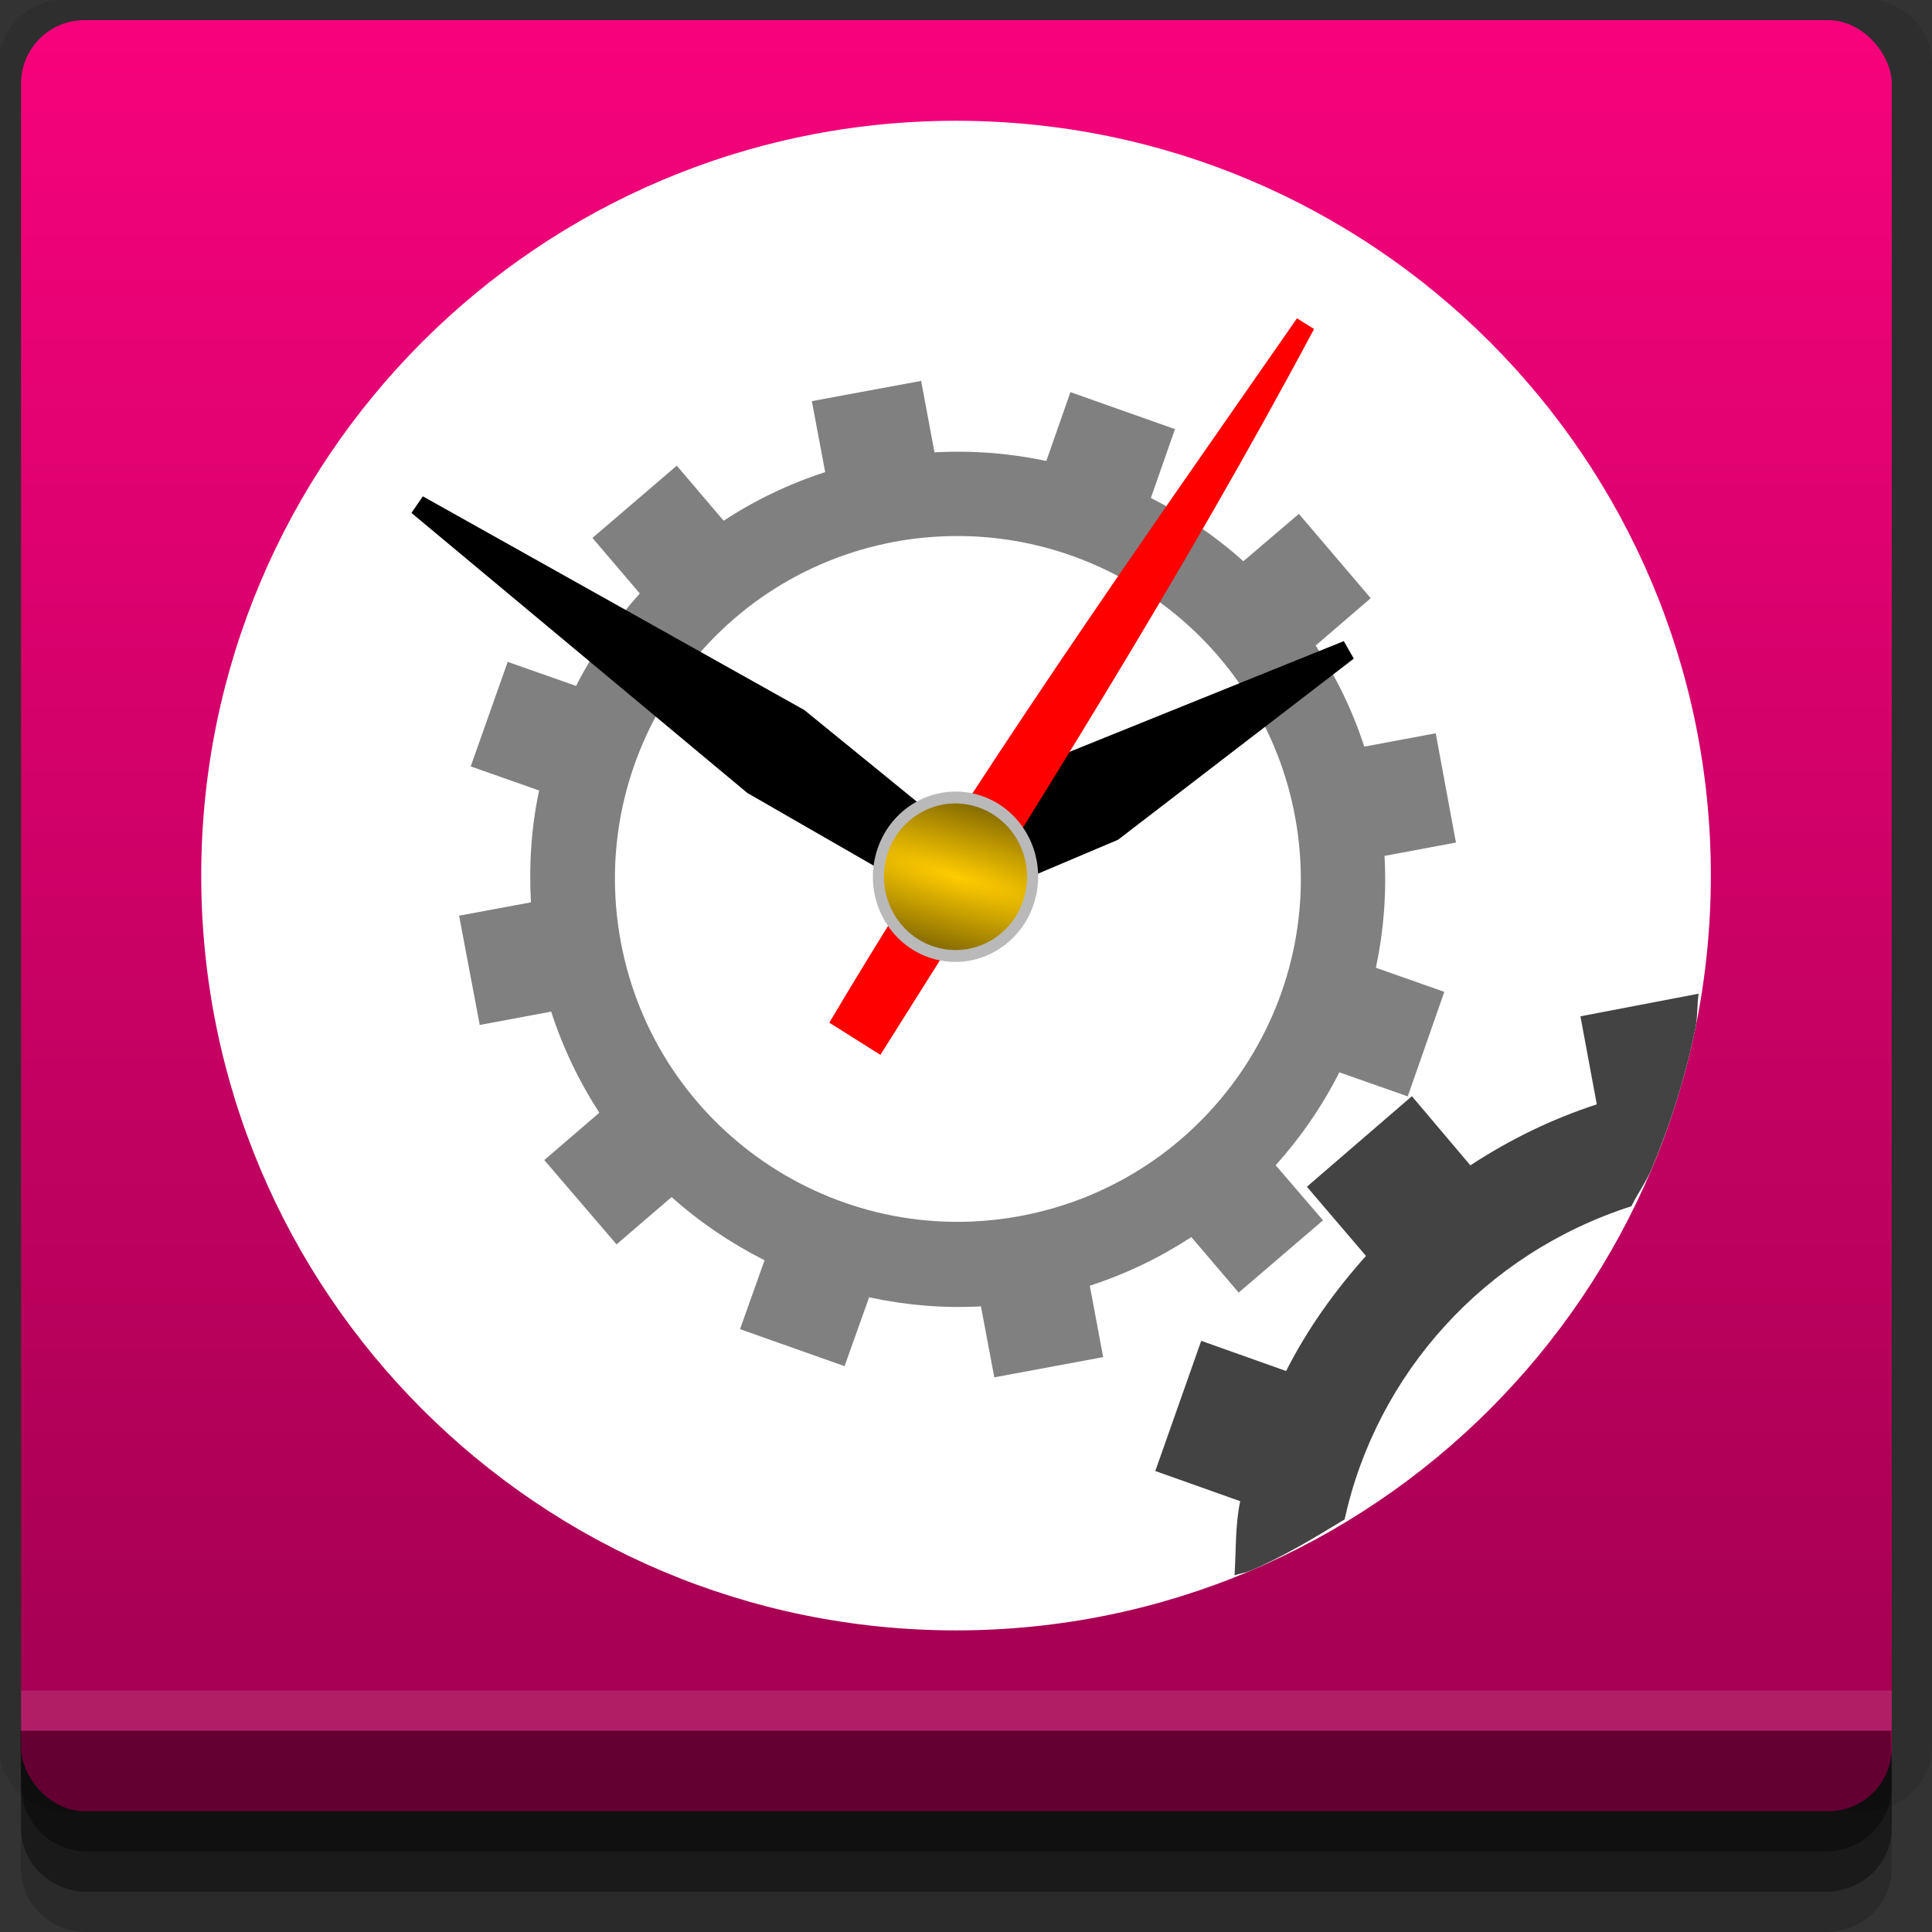 <?xml version="1.0" encoding="UTF-8" standalone="no"?>
<!-- Created with Inkscape (http://www.inkscape.org/) -->

<svg
   xmlns:dc="http://purl.org/dc/elements/1.1/"
   xmlns:cc="http://creativecommons.org/ns#"
   xmlns:rdf="http://www.w3.org/1999/02/22-rdf-syntax-ns#"
   xmlns:svg="http://www.w3.org/2000/svg"
   xmlns="http://www.w3.org/2000/svg"
   xmlns:xlink="http://www.w3.org/1999/xlink"
   xmlns:sodipodi="http://sodipodi.sourceforge.net/DTD/sodipodi-0.dtd"
   xmlns:inkscape="http://www.inkscape.org/namespaces/inkscape"
   width="96"
   height="96"
   id="svg2"
   version="1.1"
   inkscape:version="0.48.4 r9939"
   sodipodi:docname="gnome-set-time.svg">
  <rect width="100%" height="100%" fill="#333333" stroke="none"/>
  <defs
     id="defs4">
    <linearGradient
       id="linearGradient3773">
      <stop
         style="stop-color:#f7027c;stop-opacity:1;"
         offset="0"
         id="stop3775" />
      <stop
         style="stop-color:#9f004f;stop-opacity:1;"
         offset="1"
         id="stop3777" />
    </linearGradient>
    <radialGradient
       inkscape:collect="always"
       xlink:href="#linearGradient3949"
       id="radialGradient3105"
       gradientUnits="userSpaceOnUse"
       gradientTransform="matrix(4.793,0.172,-0.038,0.954,366.304,18.142)"
       cx="-96.225"
       cy="34.841"
       fx="-96.225"
       fy="34.841"
       r="7.483" />
    <linearGradient
       id="linearGradient3949">
      <stop
         id="stop3951"
         offset="0"
         style="stop-color:#ffcc00;stop-opacity:1;" />
      <stop
         id="stop3953"
         offset="1"
         style="stop-color:#745d00;stop-opacity:1;" />
    </linearGradient>
    <linearGradient
       inkscape:collect="always"
       xlink:href="#linearGradient3773"
       id="linearGradient3779"
       x1="45"
       y1="957.362"
       x2="45"
       y2="1047.362"
       gradientUnits="userSpaceOnUse" />
  </defs>
  <sodipodi:namedview
     id="base"
     pagecolor="#ffffff"
     bordercolor="#666666"
     borderopacity="1.0"
     inkscape:pageopacity="0.0"
     inkscape:pageshadow="2"
     inkscape:zoom="5.90625"
     inkscape:cx="39.248266"
     inkscape:cy="48"
     inkscape:document-units="px"
     inkscape:current-layer="layer1"
     showgrid="true"
     inkscape:snap-page="true"
     inkscape:snap-global="true"
     inkscape:snap-center="true"
     inkscape:snap-object-midpoints="true"
     showguides="true"
     inkscape:guide-bbox="true"
     inkscape:snap-bbox="true"
     inkscape:object-paths="true"
     inkscape:object-nodes="true"
     inkscape:window-width="1305"
     inkscape:window-height="744"
     inkscape:window-x="61"
     inkscape:window-y="24"
     inkscape:window-maximized="1"
     inkscape:snap-midpoints="true"
     inkscape:snap-grids="true"
     inkscape:snap-to-guides="false">
    <inkscape:grid
       type="xygrid"
       id="grid3002"
       empspacing="5"
       visible="true"
       enabled="true"
       snapvisiblegridlinesonly="true" />
  </sodipodi:namedview>
  <g
     inkscape:label="Layer 1"
     inkscape:groupmode="layer"
     id="layer1"
     transform="translate(0,-956.362)">
    <rect
       style="fill:#ffffff;fill-opacity:0;fill-rule:nonzero;stroke:none"
       id="rect3775"
       width="96"
       height="96"
       x="0"
       y="956.362"
       ry="0" />
    <path
       style="fill:#000000;fill-opacity:0.096;fill-rule:nonzero;stroke:none"
       d="m 3.353,956.307 c -1.884,0 -3.411,1.432 -3.411,3.198 l 0,83.659 c 0,1.766 1.527,3.198 3.411,3.198 l 89.236,0 c 1.884,0 3.411,-1.432 3.411,-3.198 l 0,-83.659 c 0,-1.766 -1.527,-3.198 -3.411,-3.198 z"
       id="rect3772"
       inkscape:connector-curvature="0"
       sodipodi:nodetypes="sssssssss" />
    <path
       style="fill:#000000;fill-opacity:0.187;fill-rule:nonzero;stroke:none"
       d="m 1.046,1041.807 0,7.422 c 0,1.739 1.462,3.134 3.285,3.134 l 86.384,0 c 1.823,0 3.285,-1.395 3.285,-3.134 l 0,-7.422 -92.954,0 z"
       id="rect3785"
       inkscape:connector-curvature="0" />
    <path
       style="fill:#000000;fill-opacity:0.384;fill-rule:nonzero;stroke:none"
       d="m 1.046,1041.807 0,5.381 c 0,1.762 1.462,3.175 3.285,3.175 l 86.384,0 c 1.823,0 3.285,-1.413 3.285,-3.175 l 0,-5.381 -92.954,0 z"
       id="rect3783"
       inkscape:connector-curvature="0" />
    <rect
       style="fill:url(#linearGradient3779);fill-opacity:1;fill-rule:nonzero;stroke:none"
       id="rect2985"
       width="92.954"
       height="89"
       x="1.046"
       y="957.362"
       ry="3.151" />
    <path
       style="fill:#000000;fill-opacity:0.384;fill-rule:nonzero;stroke:none"
       d="m 1,1042.362 0.046,2.746 c 0.03,1.806 1.462,3.254 3.285,3.254 l 86.384,0 c 1.823,0 3.285,-1.448 3.285,-3.254 l -0.046,-2.746 z"
       id="rect3781"
       inkscape:connector-curvature="0"
       sodipodi:nodetypes="csssscc" />
    <rect
       style="fill:#ffffff;fill-opacity:0.119;fill-rule:nonzero;stroke:none"
       id="rect3770"
       width="92.954"
       height="2"
       x="1.046"
       y="1040.362" />
    <path
       sodipodi:type="arc"
       style="fill:#ffffff;fill-opacity:1;fill-rule:nonzero;stroke:none"
       id="path3107"
       sodipodi:cx="48"
       sodipodi:cy="48.000004"
       sodipodi:rx="42"
       sodipodi:ry="42"
       d="m 90,48 c 0,23.196 -18.804,42 -42,42 -23.196,0 -42,-18.804 -42,-42 0,-23.196 18.804,-42 42,-42 23.196,0 42,18.804 42,42 z"
       transform="matrix(0.893,0,0,0.893,4.641,957.005)" />
    <path
       style="fill:#808080;fill-opacity:1;stroke:none"
       d="m 45.77,975.289 -5.43,1.005 0.663,3.527 c -1.815,0.59 -3.502,1.404 -5.045,2.416 l -2.33,-2.736 -4.19,3.591 2.352,2.758 c -1.246,1.392 -2.32,2.929 -3.164,4.596 l -3.399,-1.197 -1.838,5.195 3.399,1.197 c -0.382,1.799 -0.512,3.659 -0.406,5.558 l -3.57,0.663 1.026,5.43 3.549,-0.663 c 0.584,1.802 1.395,3.49 2.394,5.024 l -2.736,2.352 3.591,4.19 2.736,-2.352 c 1.389,1.248 2.953,2.297 4.618,3.143 l -1.219,3.421 5.195,1.839 1.219,-3.42 c 1.8,0.382 3.657,0.556 5.558,0.449 l 0.663,3.527 5.409,-1.005 -0.663,-3.549 c 1.814,-0.587 3.503,-1.408 5.045,-2.416 l 2.352,2.758 4.19,-3.591 -2.352,-2.736 c 1.253,-1.395 2.317,-2.945 3.164,-4.618 l 3.399,1.197 1.817,-5.195 -3.399,-1.197 c 0.382,-1.8 0.534,-3.656 0.428,-5.558 l 3.549,-0.663 -1.005,-5.43 -3.549,0.663 c -0.587,-1.807 -1.411,-3.487 -2.416,-5.024 l 2.736,-2.352 -3.57,-4.19 -2.758,2.352 c -1.384,-1.24 -2.939,-2.301 -4.596,-3.143 l 1.197,-3.42 -5.195,-1.838 -1.197,3.42 c -1.794,-0.381 -3.663,-0.532 -5.558,-0.428 l -0.663,-3.549 z m 1.261,7.717 c 8.269,-0.269 15.752,5.539 17.316,13.917 1.726,9.245 -4.395,18.134 -13.639,19.86 -9.245,1.726 -18.134,-4.373 -19.86,-13.618 -1.726,-9.244 4.352,-18.155 13.596,-19.881 0.867,-0.162 1.731,-0.25 2.587,-0.278 z"
       id="path3782"
       inkscape:connector-curvature="0" />
    <path
       style="fill:#000000;fill-opacity:1;fill-rule:nonzero;stroke:none"
       d="m 46.31,998.767 1.489,2.605 7.757,-3.283 11.713,-9.001 -0.497,-0.868 -13.699,5.529 z"
       id="rect3825"
       inkscape:connector-curvature="0"
       sodipodi:nodetypes="ccccccc"
       inkscape:transform-center-x="-9.373737"
       inkscape:transform-center-y="-5.067225" />
    <path
       inkscape:transform-center-x="12.48202"
       sodipodi:nodetypes="ccccccc"
       inkscape:connector-curvature="0"
       id="path3828"
       d="m 49.586,999.479 -1.701,2.471 -10.751,-6.186 -16.689,-13.915 0.567,-0.824 18.957,10.62 z"
       style="fill:#000000;fill-opacity:1;fill-rule:nonzero;stroke:none"
       inkscape:transform-center-y="-8.37457" />
    <path
       style="fill:#ff0000;fill-opacity:1;fill-rule:nonzero;stroke:none"
       d="m 43.746,1008.777 -2.538,-1.599 c 7.157,-12.061 15.238,-23.496 23.24,-34.999 l 0.846,0.533 c -6.602,12.375 -14.076,24.21 -21.548,36.065 z"
       id="path3830"
       inkscape:connector-curvature="0"
       sodipodi:nodetypes="ccccc"
       inkscape:transform-center-x="-5.7512035"
       inkscape:transform-center-y="-9.4347839" />
    <path
       sodipodi:type="arc"
       style="fill:url(#radialGradient3105);fill-opacity:1;stroke:#b9b9b9;stroke-width:1;stroke-opacity:1"
       id="path3161"
       sodipodi:cx="-96.225021"
       sodipodi:cy="34.840553"
       sodipodi:rx="6.9827008"
       sodipodi:ry="6.6420813"
       d="m -89.242,34.841 c 0,3.668 -3.126,6.642 -6.983,6.642 -3.856,0 -6.983,-2.974 -6.983,-6.642 0,-3.668 3.126,-6.642 6.983,-6.642 3.856,0 6.983,2.974 6.983,6.642 z"
       transform="matrix(0.534,0.129,-0.132,0.577,103.462,992.237)" />
    <path
       style="fill:#434343;fill-opacity:1;stroke:none"
       d="M 61.344 78.281 C 61.584 78.185 61.856 78.163 62.094 78.062 C 63.753 77.361 65.285 76.424 66.812 75.5 C 68.401 68.265 73.761 62.28 81.062 59.938 C 81.372 59.308 81.788 58.742 82.062 58.094 C 83.011 55.851 83.75 53.504 84.25 51.062 C 84.361 50.518 84.319 49.928 84.406 49.375 L 78.531 50.5 L 79.344 54.875 C 77.082 55.61 74.985 56.645 73.062 57.906 L 70.156 54.469 L 64.938 58.969 L 67.875 62.406 C 66.322 64.141 64.958 66.047 63.906 68.125 L 59.688 66.625 L 57.406 73.094 L 61.625 74.594 C 61.372 75.786 61.422 77.05 61.344 78.281 z "
       id="path3004"
       transform="translate(0,956.362)" />
  </g>
</svg>
